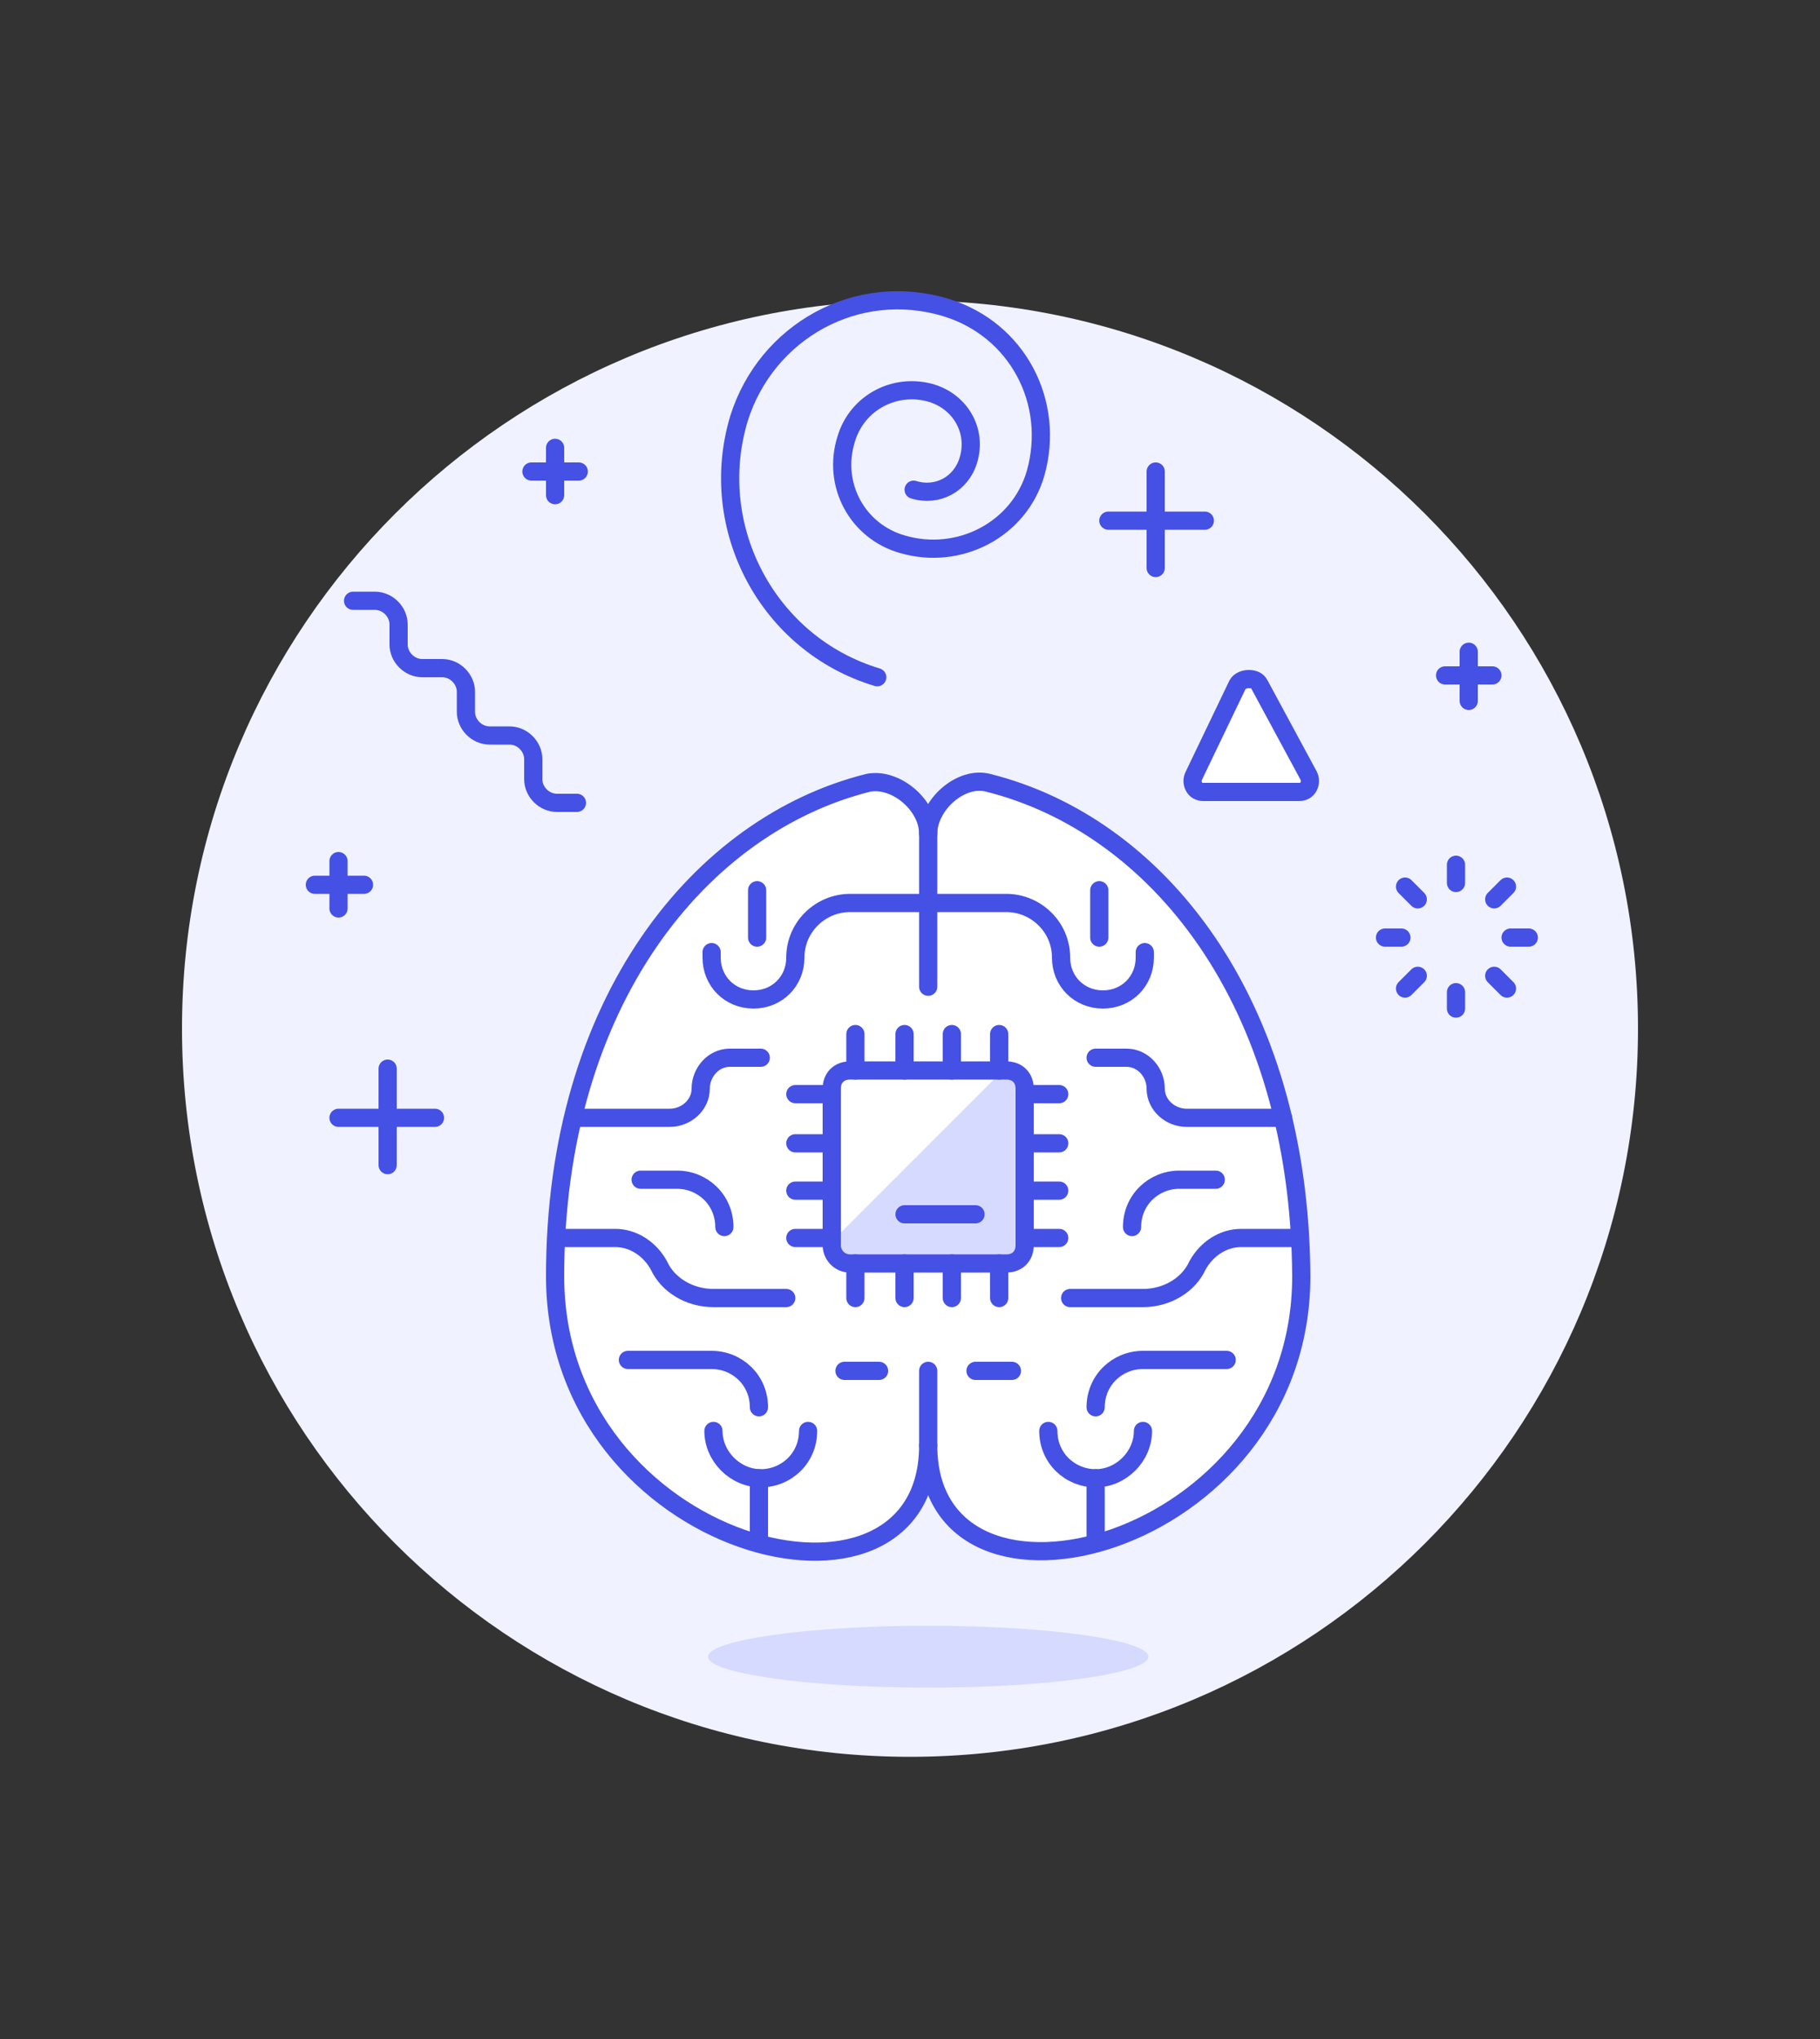 <?xml version="1.0" encoding="utf-8"?>
<!-- Generator: Adobe Illustrator 22.0.0, SVG Export Plug-In . SVG Version: 6.00 Build 0)  -->
<svg version="1.1" id="Layer_1" xmlns="http://www.w3.org/2000/svg" xmlns:xlink="http://www.w3.org/1999/xlink" x="0px" y="0px"
	 viewBox="0 0 100 112" style="enable-background:new 0 0 100 112;" xml:space="preserve">
<rect x="0" y="0" width="100" height="112" fill="#333333" stroke="none"/>
<style type="text/css">
	.st0{clip-path:url(#SVGID_2_);fill:#F0F2FF;}
	.st1{clip-path:url(#SVGID_2_);fill:#FFFFFF;}
	.st2{clip-path:url(#SVGID_2_);fill:#D6DAFF;}
	.st3{clip-path:url(#SVGID_2_);fill:none;stroke:#4550E5;stroke-linecap:round;stroke-linejoin:round;stroke-miterlimit:10;}
</style>
<g>
	<defs>
		<rect id="SVGID_1_" width="100" height="112"/>
	</defs>
	<clipPath id="SVGID_2_">
		<use xlink:href="#SVGID_1_"  style="overflow:visible;"/>
	</clipPath>
	<path class="st0" d="M90,56.5c0,22.1-17.9,40-40,40s-40-17.9-40-40s17.9-40,40-40S90,34.4,90,56.5"/>
	<path class="st1" d="M54.3,43c-1.5-0.4-3.3,1.2-3.3,2.8c0-1.6-1.8-3.1-3.3-2.8c-9.2,2.3-17.2,12-17.2,27.1
		c0,15.1,20.5,20.2,20.5,9.3c0,10.9,20.5,5.7,20.5-9.3C71.4,54.9,63.5,45.3,54.3,43"/>
	<path class="st2" d="M63.1,91c0,0.9-5.4,1.7-12.1,1.7S38.9,91.9,38.9,91c0-0.9,5.4-1.7,12.1-1.7S63.1,90.1,63.1,91"/>
	<path class="st3" d="M54.3,43c-1.5-0.4-3.3,1.2-3.3,2.8c0-1.6-1.8-3.1-3.3-2.8c-9.2,2.3-17.2,12-17.2,27.1
		c0,15.1,20.5,20.2,20.5,9.3c0,10.9,20.5,5.7,20.5-9.3C71.4,54.9,63.5,45.3,54.3,43z"/>
	<path class="st2" d="M46.7,69.4h8.6c0.6,0,1-0.4,1-1v-8.6c0-0.6-0.4-1-1-1h-8.6c-0.6,0-1,0.4-1,1v8.6
		C45.7,68.9,46.1,69.4,46.7,69.4"/>
	<path class="st1" d="M45.7,68.2l9.4-9.4h-8.3c-0.6,0-1.1,0.5-1.1,1.1V68.2z"/>
	<path class="st3" d="M46.7,69.4h8.6c0.6,0,1-0.4,1-1v-8.6c0-0.6-0.4-1-1-1h-8.6c-0.6,0-1,0.4-1,1v8.6
		C45.7,68.9,46.1,69.4,46.7,69.4z"/>
	<line class="st3" x1="54.9" y1="58.8" x2="54.9" y2="56.8"/>
	<line class="st3" x1="52.3" y1="58.8" x2="52.3" y2="56.8"/>
	<line class="st3" x1="49.7" y1="58.8" x2="49.7" y2="56.8"/>
	<line class="st3" x1="47" y1="58.8" x2="47" y2="56.8"/>
	<line class="st3" x1="54.9" y1="71.3" x2="54.9" y2="69.4"/>
	<line class="st3" x1="52.3" y1="71.3" x2="52.3" y2="69.4"/>
	<line class="st3" x1="49.7" y1="71.3" x2="49.7" y2="69.4"/>
	<line class="st3" x1="47" y1="71.3" x2="47" y2="69.4"/>
	<line class="st3" x1="56.3" y1="68" x2="58.2" y2="68"/>
	<line class="st3" x1="56.3" y1="65.4" x2="58.2" y2="65.4"/>
	<line class="st3" x1="56.3" y1="62.8" x2="58.2" y2="62.8"/>
	<line class="st3" x1="56.3" y1="60.1" x2="58.2" y2="60.1"/>
	<line class="st3" x1="43.7" y1="68" x2="45.7" y2="68"/>
	<line class="st3" x1="43.7" y1="65.4" x2="45.7" y2="65.4"/>
	<line class="st3" x1="43.7" y1="62.8" x2="45.7" y2="62.8"/>
	<line class="st3" x1="43.7" y1="60.1" x2="45.7" y2="60.1"/>
	<line class="st3" x1="51" y1="45.7" x2="51" y2="54.2"/>
	<line class="st3" x1="51" y1="79.4" x2="51" y2="75.3"/>
	<line class="st3" x1="49.7" y1="66.7" x2="53.6" y2="66.7"/>
	<path class="st3" d="M51,49.6h-4.3c-1.6,0-3,1.3-3,3c0,1.3-1,2.3-2.3,2.3c-1.3,0-2.3-1-2.3-2.3v-0.3"/>
	<path class="st3" d="M31.5,61.4h5.3c0.9,0,1.7-0.7,1.7-1.6c0-0.9,0.7-1.7,1.6-1.7h1.7"/>
	<path class="st3" d="M30.6,68h3.2c1,0,1.9,0.6,2.4,1.5c0.5,1.1,1.7,1.8,3,1.8h4"/>
	<path class="st3" d="M39.8,67.4c0-1.5-1.2-2.6-2.6-2.6h-2"/>
	<line class="st3" x1="41.7" y1="84.7" x2="41.7" y2="81.2"/>
	<line class="st3" x1="41.6" y1="51.5" x2="41.6" y2="48.9"/>
	<path class="st3" d="M44.4,78.6c0,1.5-1.2,2.6-2.6,2.6s-2.6-1.2-2.6-2.6"/>
	<path class="st3" d="M41.7,77.3c0-1.5-1.2-2.6-2.6-2.6h-4.6"/>
	<line class="st3" x1="48.3" y1="75.3" x2="46.4" y2="75.3"/>
	<path class="st3" d="M51,49.6h4.3c1.6,0,3,1.3,3,3c0,1.3,1,2.3,2.3,2.3c1.3,0,2.3-1,2.3-2.3v-0.3"/>
	<path class="st3" d="M70.5,61.4h-5.3c-0.9,0-1.7-0.7-1.7-1.6c0-0.9-0.7-1.7-1.6-1.7h-1.7"/>
	<path class="st3" d="M71.4,68h-3.2c-1,0-1.9,0.6-2.4,1.5c-0.5,1.1-1.7,1.8-3,1.8h-4"/>
	<path class="st3" d="M62.2,67.4c0-1.5,1.2-2.6,2.6-2.6h2"/>
	<line class="st3" x1="60.2" y1="84.7" x2="60.2" y2="81.2"/>
	<line class="st3" x1="60.4" y1="51.5" x2="60.4" y2="48.9"/>
	<path class="st3" d="M57.6,78.6c0,1.5,1.2,2.6,2.6,2.6s2.6-1.2,2.6-2.6"/>
	<path class="st3" d="M60.2,77.3c0-1.5,1.2-2.6,2.6-2.6h4.6"/>
	<line class="st3" x1="53.6" y1="75.3" x2="55.6" y2="75.3"/>
	<line class="st3" x1="80" y1="48.5" x2="80" y2="47.5"/>
	<line class="st3" x1="82.1" y1="49.4" x2="82.8" y2="48.7"/>
	<line class="st3" x1="83" y1="51.5" x2="84" y2="51.5"/>
	<line class="st3" x1="82.1" y1="53.6" x2="82.8" y2="54.3"/>
	<line class="st3" x1="80" y1="54.5" x2="80" y2="55.4"/>
	<line class="st3" x1="77.9" y1="53.6" x2="77.2" y2="54.3"/>
	<line class="st3" x1="77" y1="51.5" x2="76.1" y2="51.5"/>
	<line class="st3" x1="77.9" y1="49.4" x2="77.2" y2="48.7"/>
	<line class="st3" x1="63.5" y1="31.2" x2="63.5" y2="25.9"/>
	<line class="st3" x1="60.9" y1="28.6" x2="66.2" y2="28.6"/>
	<line class="st3" x1="21.3" y1="64" x2="21.3" y2="58.7"/>
	<line class="st3" x1="18.6" y1="61.4" x2="23.9" y2="61.4"/>
	<line class="st3" x1="30.5" y1="27.2" x2="30.5" y2="24.6"/>
	<line class="st3" x1="29.2" y1="25.9" x2="31.8" y2="25.9"/>
	<line class="st3" x1="80.7" y1="38.5" x2="80.7" y2="35.8"/>
	<line class="st3" x1="79.4" y1="37.1" x2="82" y2="37.1"/>
	<line class="st3" x1="18.6" y1="49.9" x2="18.6" y2="47.3"/>
	<line class="st3" x1="17.3" y1="48.6" x2="20" y2="48.6"/>
	<path class="st1" d="M65.6,42.6c-0.1,0.2-0.1,0.4,0,0.6c0.1,0.2,0.3,0.3,0.5,0.3h5.3c0.2,0,0.4-0.1,0.5-0.3c0.1-0.2,0.1-0.4,0-0.6
		l-2.7-5c-0.1-0.2-0.3-0.3-0.6-0.3c-0.2,0-0.5,0.1-0.6,0.3L65.6,42.6z"/>
	<path class="st3" d="M65.6,42.6c-0.1,0.2-0.1,0.4,0,0.6c0.1,0.2,0.3,0.3,0.5,0.3h5.3c0.2,0,0.4-0.1,0.5-0.3c0.1-0.2,0.1-0.4,0-0.6
		l-2.7-5c-0.1-0.2-0.3-0.3-0.6-0.3c-0.2,0-0.5,0.1-0.6,0.3L65.6,42.6z"/>
	<path class="st3" d="M48.2,37.2c-6-1.8-9.4-8.2-7.6-14.2c1.5-4.8,6.5-7.6,11.4-6.1c3.9,1.2,6,5.2,4.9,9.1c-0.9,3.1-4.2,4.8-7.3,3.9
		c-2.5-0.7-3.9-3.3-3.1-5.8c0.6-2,2.7-3.1,4.7-2.5c1.6,0.5,2.5,2.1,2,3.7c-0.4,1.3-1.7,2-3,1.6"/>
	<path class="st3" d="M19.4,33h1.2c0.7,0,1.3,0.6,1.3,1.3v1.1c0,0.7,0.6,1.3,1.3,1.3h1.1c0.7,0,1.3,0.6,1.3,1.3v1.1
		c0,0.7,0.6,1.3,1.3,1.3h1.1c0.7,0,1.3,0.6,1.3,1.3v1.1c0,0.7,0.6,1.3,1.3,1.3h1.1"/>
</g>
</svg>
